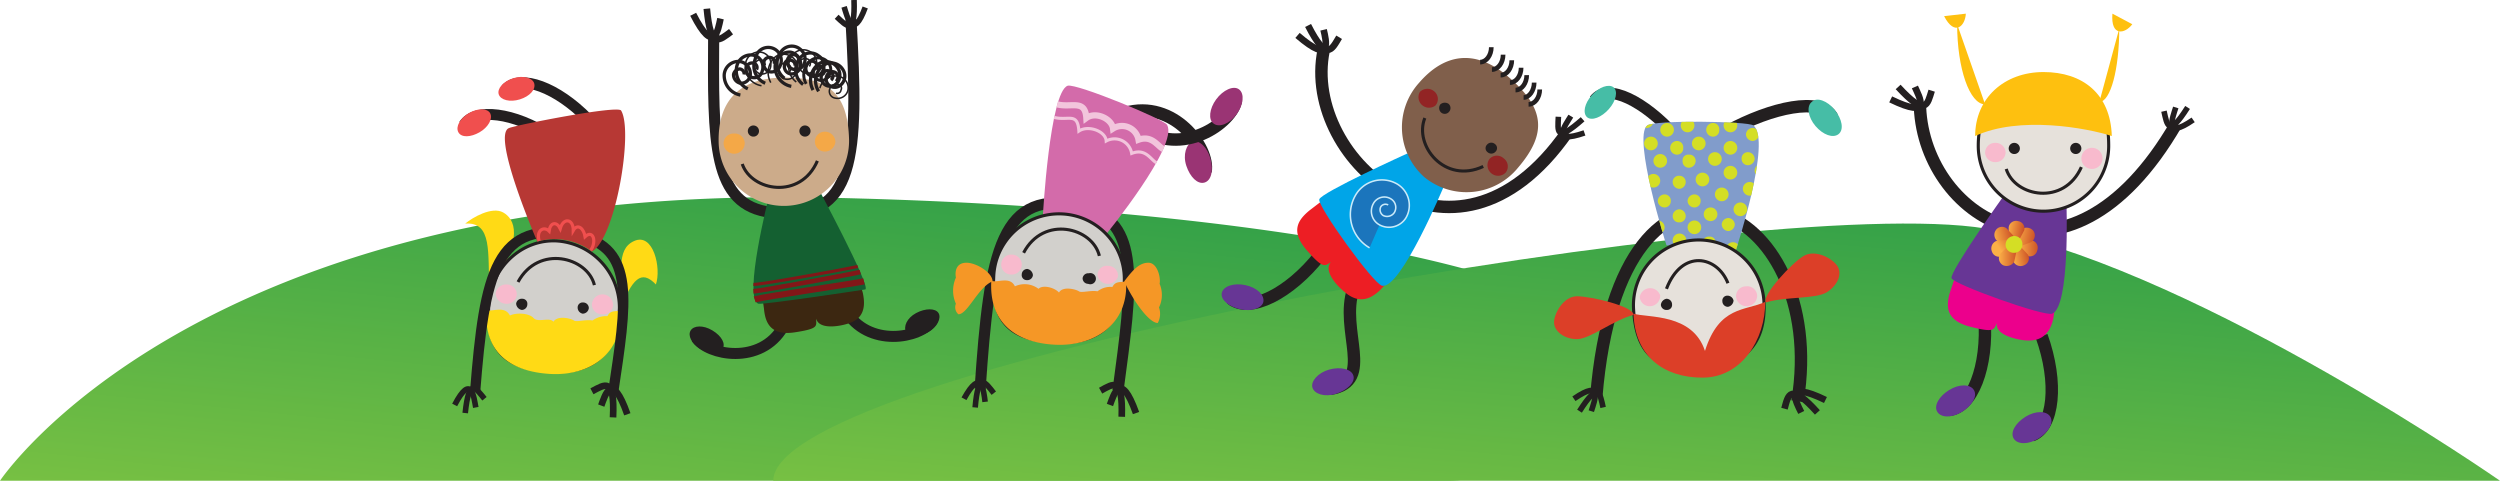 <svg xmlns="http://www.w3.org/2000/svg" xmlns:xlink="http://www.w3.org/1999/xlink" viewBox="0 0 402.5 77.4"><defs><style>.cls-1,.cls-11,.cls-17,.cls-25,.cls-26,.cls-27,.cls-37,.cls-39,.cls-40,.cls-41,.cls-42,.cls-43,.cls-44,.cls-46,.cls-47,.cls-48,.cls-49,.cls-5,.cls-7,.cls-9{fill:none;}.cls-2{fill:url(#linear-gradient);}.cls-3{fill:url(#linear-gradient-2);}.cls-4{fill:#ffda15;}.cls-11,.cls-16,.cls-17,.cls-19,.cls-25,.cls-26,.cls-27,.cls-37,.cls-41,.cls-42,.cls-43,.cls-44,.cls-5,.cls-7,.cls-9{stroke:#231f20;}.cls-11,.cls-16,.cls-17,.cls-19,.cls-25,.cls-26,.cls-27,.cls-37,.cls-38,.cls-39,.cls-40,.cls-41,.cls-42,.cls-43,.cls-44,.cls-46,.cls-47,.cls-48,.cls-49,.cls-5,.cls-7,.cls-9{stroke-miterlimit:10;}.cls-5{stroke-width:2px;}.cls-6{fill:#9a3474;}.cls-7{stroke-width:1.77px;}.cls-8{fill:#231f20;}.cls-9{stroke-width:1.79px;}.cls-10{fill:#46bda6;}.cls-11{stroke-width:1.81px;}.cls-12{fill:#819ccb;}.cls-13{fill:#d36baa;}.cls-14{clip-path:url(#clip-path);}.cls-15{fill:#d4de25;}.cls-16{fill:#e6e1db;}.cls-16,.cls-17,.cls-19,.cls-40,.cls-48{stroke-width:0.5px;}.cls-18{fill:#f8bacd;}.cls-19{fill:#d2d0cc;}.cls-20{fill:#ec008c;}.cls-21{fill:#673695;}.cls-22{fill:#fec00f;}.cls-23{fill:#dc3f28;}.cls-24{fill:#f59726;}.cls-25{stroke-width:0.9px;}.cls-26{stroke-width:1.07px;}.cls-27{stroke-width:1.76px;}.cls-28{fill:#f04f4e;}.cls-29{fill:#ed1e24;}.cls-30{fill:#00a5e8;}.cls-31{fill:#3c2711;}.cls-32{fill:#146031;}.cls-33{fill:#805f4b;}.cls-34{fill:#922424;}.cls-35{fill:#ccab8a;}.cls-36{fill:#f4a847;}.cls-37,.cls-47{stroke-width:0.75px;}.cls-38{fill:#1b75bc;stroke:#caeaf9;}.cls-38,.cls-42{stroke-width:0.25px;}.cls-39,.cls-40{stroke:#f2c5dc;}.cls-41{stroke-width:0.53px;}.cls-43{stroke-width:0.48px;}.cls-44{stroke-width:1.65px;}.cls-45{fill:#b73834;}.cls-46,.cls-47,.cls-48{stroke:#821718;}.cls-49{stroke:#f04f4e;stroke-width:0.51px;}.cls-50{fill:url(#linear-gradient-3);}.cls-51{fill:url(#linear-gradient-4);}.cls-52{fill:url(#linear-gradient-5);}.cls-53{fill:url(#linear-gradient-6);}.cls-54{fill:url(#linear-gradient-7);}.cls-55{fill:url(#linear-gradient-8);}.cls-56{fill:url(#linear-gradient-9);}</style><linearGradient id="linear-gradient" x1="129.18" y1="90.96" x2="135.63" y2="29.64" gradientUnits="userSpaceOnUse"><stop offset="0" stop-color="#77c043"/><stop offset="1" stop-color="#35a248"/></linearGradient><linearGradient id="linear-gradient-2" x1="262.44" y1="89.45" x2="267.46" y2="32.08" xlink:href="#linear-gradient"/><clipPath id="clip-path"><path class="cls-1" d="M265.2,20.2c1-.9,16.3-.7,17.1,0,3,2.4-2.8,20-2.8,20l-11.2-.7S262.8,22.1,265.2,20.2Z"/></clipPath><linearGradient id="linear-gradient-3" x1="324.74" y1="40.38" x2="327.87" y2="40.38" gradientTransform="matrix(1, 0, 0, 1, 0.27, -0.96)" gradientUnits="userSpaceOnUse"><stop offset="0" stop-color="#fbaf47"/><stop offset="1" stop-color="#ce5427"/></linearGradient><linearGradient id="linear-gradient-4" x1="324.74" y1="21.62" x2="327.33" y2="21.62" gradientTransform="translate(1.1 81.8) rotate(-10.9)" xlink:href="#linear-gradient-3"/><linearGradient id="linear-gradient-5" x1="328.31" y1="55.55" x2="331.41" y2="55.55" gradientTransform="translate(11 -74.4) rotate(10.1)" xlink:href="#linear-gradient-3"/><linearGradient id="linear-gradient-6" x1="327.84" y1="56.03" x2="330.46" y2="56.03" gradientTransform="translate(12.2 -81) rotate(11.1)" xlink:href="#linear-gradient-3"/><linearGradient id="linear-gradient-7" x1="321.65" y1="14.72" x2="324.68" y2="14.72" gradientTransform="matrix(0.97, -0.24, 0.24, 0.97, 5.22, 100.29)" xlink:href="#linear-gradient-3"/><linearGradient id="linear-gradient-8" x1="331.16" y1="-14.16" x2="334.3" y2="-14.16" gradientTransform="matrix(0.84, -0.55, 0.55, 0.84, 51.15, 233.45)" xlink:href="#linear-gradient-3"/><linearGradient id="linear-gradient-9" x1="321.82" y1="41.24" x2="324.7" y2="41.24" gradientTransform="matrix(1, 0, 0, 1, 0, 0)" xlink:href="#linear-gradient-3"/></defs><title>Asset 1</title><g id="Layer_2" data-name="Layer 2"><g id="Layer_2-2" data-name="Layer 2"><path class="cls-2" d="M263,60.1c0-15.6-58.8-26.9-131.3-28.3C31.5,29.9,0,77.4,0,77.4H233.3a18.8,18.8,0,0,0,5.2-.8C253.9,72,263,66.3,263,60.1Z"/><path class="cls-3" d="M321.3,37.1C288.9,30,124.5,58.7,124.5,77.4h278S355.3,44.5,321.3,37.1Z"/></g><g id="Layer_3" data-name="Layer 3"><path class="cls-4" d="M99.7,50.1c2.1-5.2,3.5-6.8,5.9-4.3.9-2.6-.4-8.4-3.5-7S100.4,44.2,99.7,50.1Z"/><path class="cls-4" d="M78.8,46.7c-.3-6,.5-11-3.9-10.7,1.2-1,4.3-2.8,6.1-1.8S84.6,38.2,78.8,46.7Z"/><path class="cls-5" d="M181.1,18.2c7.9-2.3,13.7,5.7,13,9.4"/><path class="cls-6" d="M192,22.8c1.1-.3,2.4.9,2.9,2.8s.1,3.5-1,3.8-2.3-.9-2.9-2.7S191,23.2,192,22.8Z"/><path class="cls-7" d="M126.1,52.6c-3.6,6.3-12.2,4.6-14,1.8"/><path class="cls-8" d="M116.3,56.2c-.5.9-2,.9-3.5,0s-2.1-2.2-1.6-3,2-.9,3.5,0S116.9,55.4,116.3,56.2Z"/><path class="cls-7" d="M136.1,49.9c3.6,6.2,12.2,4.6,14,1.7"/><path class="cls-8" d="M145.9,53.5c.5.8,2,.8,3.5,0s2.2-2.3,1.7-3.1-2.1-.8-3.6,0S145.4,52.6,145.9,53.5Z"/><path class="cls-5" d="M183.6,20.6c6.6,4.8,14.8-.7,15.4-4.5"/><path class="cls-6" d="M195.4,19.9c.9.7,2.6,0,3.7-1.5s1.3-3.3.4-4-2.6.1-3.7,1.6S194.5,19.3,195.4,19.9Z"/><path class="cls-5" d="M289.4,64.6c5.3-32.2-28.5-48.2-32.4-.7"/><path class="cls-9" d="M180,62.9c2.3-17.2,3.8-27.3-5.7-29.6-13.2-3.3-15,7.1-16.5,29.3"/><path class="cls-5" d="M278.2,21.1c7-3.8,15-5.6,16.8-2.2"/><path class="cls-10" d="M291.7,16.4c.8-.8,2.5-.2,3.7,1.3s1.5,3.2.6,3.9-2.5.1-3.7-1.3S290.8,17.1,291.7,16.4Z"/><path class="cls-11" d="M269.5,21.6c-4.6-5.1-10.6-8.4-12.8-5.5"/><path class="cls-10" d="M260,14.3c-.5-.8-2-.6-3.3.6s-1.9,2.8-1.4,3.7,2,.6,3.3-.6S260.5,15.2,260,14.3Z"/><path class="cls-12" d="M265.2,20.2c1-.9,16.3-.7,17.1,0,3,2.4-2.8,20-2.8,20l-11.2-.7S262.8,22.1,265.2,20.2Z"/><path class="cls-13" d="M171.9,13.8c1.4-.4,15.5,5.4,16,6.3,1.9,3.3-9.8,17.6-9.8,17.6l-10.2-2.9S169,14.8,171.9,13.8Z"/><g class="cls-14"><path class="cls-15" d="M266.9,23.1a1.1,1.1,0,0,1-2.2,0,1.1,1.1,0,0,1,2.2,0Z"/><path class="cls-15" d="M269.5,20.9a1.1,1.1,0,1,1-1.1-1.1A1.1,1.1,0,0,1,269.5,20.9Z"/><path class="cls-15" d="M266.2,19.5a1.1,1.1,0,0,1-1.1,1.1,1.1,1.1,0,0,1,0-2.2A1.1,1.1,0,0,1,266.2,19.5Z"/><path class="cls-15" d="M268.4,25.9a1.1,1.1,0,1,1-2.2,0,1.1,1.1,0,0,1,2.2,0Z"/><path class="cls-15" d="M271,23.8a1,1,0,0,1-1,1.1,1.1,1.1,0,0,1,0-2.2A1,1,0,0,1,271,23.8Z"/><path class="cls-15" d="M274.6,23.1a1.1,1.1,0,0,1-2.2,0,1.1,1.1,0,0,1,2.2,0Z"/><path class="cls-15" d="M272.8,20.2a1.1,1.1,0,1,1-1.1-1.1A1.1,1.1,0,0,1,272.8,20.2Z"/><path class="cls-15" d="M273,25.9a1.1,1.1,0,0,1-1.1,1.1,1,1,0,0,1-1-1.1.9.9,0,0,1,1-1A1,1,0,0,1,273,25.9Z"/><path class="cls-15" d="M276.8,20.9a1,1,0,0,1-1,1.1,1.1,1.1,0,0,1,0-2.2A1,1,0,0,1,276.8,20.9Z"/><path class="cls-15" d="M277.2,25.6a1.1,1.1,0,0,1-2.2,0,1.1,1.1,0,0,1,2.2,0Z"/><path class="cls-15" d="M275.2,28.9a1.1,1.1,0,1,1-1.1-1.1A1.1,1.1,0,0,1,275.2,28.9Z"/><path class="cls-15" d="M278.3,31.3a1.1,1.1,0,1,1-1.1-1.1A1.1,1.1,0,0,1,278.3,31.3Z"/><path class="cls-15" d="M276.5,34.5a1.1,1.1,0,1,1-1.1-1.1A1.1,1.1,0,0,1,276.5,34.5Z"/><path class="cls-15" d="M279.3,36.1a1.1,1.1,0,0,1-1,1.1,1.1,1.1,0,0,1-1.1-1.1,1.1,1.1,0,0,1,1.1-1A1.1,1.1,0,0,1,279.3,36.1Z"/><path class="cls-15" d="M282.7,30.4a1,1,0,0,1-1,1.1,1.1,1.1,0,0,1,0-2.2A1,1,0,0,1,282.7,30.4Z"/><path class="cls-15" d="M281.3,33.7a1.1,1.1,0,1,1-1.1-1.1A1.1,1.1,0,0,1,281.3,33.7Z"/><path class="cls-15" d="M279.7,23.8a1.1,1.1,0,1,1-1.1-1.1A1.1,1.1,0,0,1,279.7,23.8Z"/><path class="cls-15" d="M279.7,20.2a1.1,1.1,0,1,1-1.1-1.1A1.1,1.1,0,0,1,279.7,20.2Z"/><path class="cls-15" d="M283.2,21.6a1.1,1.1,0,0,1-1,1.1,1.1,1.1,0,0,1-1.1-1.1,1.1,1.1,0,0,1,1.1-1A1.1,1.1,0,0,1,283.2,21.6Z"/><path class="cls-15" d="M284.7,27.5a1.1,1.1,0,0,1-2.2,0,1.1,1.1,0,0,1,2.2,0Z"/><path class="cls-15" d="M282.5,25.6a1.1,1.1,0,0,1-1.1,1,1,1,0,0,1-1-1,1,1,0,0,1,1-1.1A1.1,1.1,0,0,1,282.5,25.6Z"/><path class="cls-15" d="M279.7,27.8a1.1,1.1,0,1,1-2.2,0,1.1,1.1,0,0,1,2.2,0Z"/><circle class="cls-15" cx="266.2" cy="29.1" r="1.1"/><path class="cls-15" d="M273.8,32.4a1,1,0,0,1-1,1,1.1,1.1,0,0,1-1.1-1,1.1,1.1,0,0,1,1.1-1.1A1,1,0,0,1,273.8,32.4Z"/><path class="cls-15" d="M269,32.4a1,1,0,0,1-1,1,1.1,1.1,0,0,1-1.1-1,1.1,1.1,0,0,1,1.1-1.1A1,1,0,0,1,269,32.4Z"/><circle class="cls-15" cx="272.8" cy="36.6" r="1.1"/><path class="cls-15" d="M268,36.6a1.1,1.1,0,1,1-2.2,0,1.1,1.1,0,0,1,2.2,0Z"/><path class="cls-15" d="M271.5,38.7a1.1,1.1,0,0,1-2.2,0,1.1,1.1,0,0,1,2.2,0Z"/><path class="cls-15" d="M276.2,39.1a1,1,0,0,1-1,1.1,1.1,1.1,0,0,1-1.1-1.1,1,1,0,0,1,1.1-1A.9.9,0,0,1,276.2,39.1Z"/><path class="cls-15" d="M271.4,34.8a1,1,0,0,1-1,1,1,1,0,0,1-1.1-1,1.1,1.1,0,0,1,1.1-1.1A1.1,1.1,0,0,1,271.4,34.8Z"/><path class="cls-15" d="M280.1,40.1a1.1,1.1,0,0,1-2.2,0,1.1,1.1,0,0,1,2.2,0Z"/><path class="cls-15" d="M271.4,29.3a1.1,1.1,0,0,1-1,1.1,1.1,1.1,0,0,1-1.1-1.1,1,1,0,0,1,1.1-1A1,1,0,0,1,271.4,29.3Z"/></g><path class="cls-16" d="M263,49.7a10.5,10.5,0,1,1,21-1.1c.3,6-2.4,10.3-9.9,10.7S263.4,57.1,263,49.7Z"/><path class="cls-17" d="M278.2,45.6c-1.7-4.4-7.4-5.6-9.9.9"/><path class="cls-8" d="M277.3,48.5a.8.8,0,0,1,.8-.9,1,1,0,0,1,1,.8,1.1,1.1,0,0,1-.9,1A.9.9,0,0,1,277.3,48.5Z"/><path class="cls-18" d="M279.5,47.7a1.6,1.6,0,0,1,1.6-1.6,1.6,1.6,0,0,1,1.8,1.4,1.7,1.7,0,0,1-3.4.2Z"/><path class="cls-18" d="M264,47.8a1.7,1.7,0,0,1,3.3-.2,1.7,1.7,0,0,1-1.6,1.7A1.6,1.6,0,0,1,264,47.8Z"/><path class="cls-8" d="M267.4,49.1a1.1,1.1,0,0,1,.9-1,.9.9,0,0,1,.9.9.8.8,0,0,1-.8.9A.9.9,0,0,1,267.4,49.1Z"/><path class="cls-19" d="M160,44.3a10.5,10.5,0,1,1,21,1.3c-.4,6-3.6,9.9-11.1,9.5S159.6,51.7,160,44.3Z"/><path class="cls-17" d="M177,41.2c-1.1-4.6-9-6.6-12.2-.5"/><path class="cls-8" d="M174.3,44.8a.9.9,0,0,1,1-.8.9.9,0,1,1-.1,1.7A.9.9,0,0,1,174.3,44.8Z"/><path class="cls-18" d="M176.7,44.3a1.5,1.5,0,0,1,1.7-1.5,1.6,1.6,0,0,1,1.6,1.7,1.7,1.7,0,0,1-3.3-.2Z"/><path class="cls-18" d="M161.2,42.5A1.6,1.6,0,0,1,163,41a1.6,1.6,0,1,1-.2,3.2A1.6,1.6,0,0,1,161.2,42.5Z"/><path class="cls-8" d="M164.5,44.2a.9.9,0,0,1,.9-.9,1.1,1.1,0,0,1,.9,1,.9.9,0,0,1-1,.8A.8.8,0,0,1,164.5,44.2Z"/><path class="cls-5" d="M328.7,54.1c2.7,7.5,2,14.7-1.6,16"/><path class="cls-5" d="M319.5,51.1c.6,8-2,14.6-5.8,14.9"/><path class="cls-20" d="M326.7,44.2a5.7,5.7,0,0,0-3.4.7,5.8,5.8,0,0,0-2.9-2.4c-2.5-.7-5.1.4-5.8,2.6l-.7,2.1c-.6,2.2-.6,4.4,3.3,5.4s3.8.5,4.3-.6c-.3,1.6,2.1,2.4,3.8,2.7s4.5.4,5.3-3.5l.3-2.2C331.2,46.7,329.3,44.6,326.7,44.2Z"/><path class="cls-5" d="M309.1,16.4c0,18.2,23.6,34.1,41.3,3.5"/><path class="cls-21" d="M330.4,50.5c-1.3.5-15.8-4.7-16.2-5.7s8.7-13.7,8.7-13.7l9.8,1.8S333.3,49.4,330.4,50.5Z"/><path class="cls-16" d="M339.5,23.5a10.5,10.5,0,1,1-21,0c0-6,3-10.1,10.5-10.1S339.5,16.1,339.5,23.5Z"/><path class="cls-22" d="M340,21.9c-4-1.3-14.9-3.3-22,0,0-6.1,4.7-10.3,11-10.3S339.8,15.1,340,21.9Z"/><path class="cls-23" d="M263,50.5c2.3.7,9.5-.1,11.5,6,2.3-7.3,6.5-6.4,9.7-7.9,0,6.1-3.8,12.2-10.1,12.2S263.2,57.3,263,50.5Z"/><path class="cls-24" d="M159.6,45.2c.9.4,3-.8,3.8.9a3.7,3.7,0,0,1,3.8.4c.7-.7,2.6-.2,3.3.6.6-1.1,2.8-.5,3.2-.2s1.9-.2,3,0a3.4,3.4,0,0,1,2.4-.7c.5-1,1.3-.7,2.2-.9.4,6.9-5.1,10.5-11.4,10.2S159.2,52,159.6,45.2Z"/><path class="cls-22" d="M315.1,3.9c0,7.1,2,12.9,4.5,12.9"/><path class="cls-22" d="M341.2,4.6c0,6.5-1.4,11.8-3.2,11.8"/><path class="cls-22" d="M340.1,2.2c-.3,3.7,2,3.3,3.2,1.7"/><path class="cls-22" d="M313,2.6c1.7,3.3,3.4,1.6,3.5-.4"/><path class="cls-17" d="M323,27.2c1.4,4.5,9.3,6,12.1-.3"/><path class="cls-8" d="M325.2,23.9a.9.9,0,1,1-.9-.9A.9.9,0,0,1,325.2,23.9Z"/><path class="cls-18" d="M322.9,24.6a1.6,1.6,0,0,1-1.7,1.5,1.6,1.6,0,0,1-1.6-1.5,1.6,1.6,0,0,1,1.6-1.6A1.6,1.6,0,0,1,322.9,24.6Z"/><path class="cls-18" d="M338.5,25.4a1.7,1.7,0,1,1-1.7-1.6A1.7,1.7,0,0,1,338.5,25.4Z"/><path class="cls-8" d="M335.1,23.9a.9.9,0,1,1-.9-.9A.9.9,0,0,1,335.1,23.9Z"/><path class="cls-25" d="M350.3,17.3c-.5,1.6-2,5.3,2.8,2"/><path class="cls-25" d="M348.4,17.9c.5,2.2.7,4.3,3.8-.6"/><path class="cls-26" d="M308.3,14c.7,1.6,2.9,5.3-3.9,2"/><path class="cls-26" d="M311,14.6c-.7,2.2-.9,4.3-5.4-.6"/><path class="cls-25" d="M256.2,66.2c.5-1.6,2-5.3-2.8-2"/><path class="cls-25" d="M258.1,65.6c-.5-2.2-.7-4.3-3.8.6"/><path class="cls-25" d="M158.6,64.7c-.2-1.7-.6-5.6-3.4-.5"/><path class="cls-25" d="M160,63.3c-1.4-1.8-2.5-3.5-3,2.3"/><path class="cls-26" d="M290,66.4c-.8-1.6-2.9-5.3,3.9-2"/><path class="cls-26" d="M287.3,65.8c.6-2.2.9-4.3,5.3.6"/><path class="cls-26" d="M178.7,65.2c.6-1.6,1.7-5.7,4.2,1.3"/><path class="cls-26" d="M177.2,62.9c2-1.1,3.6-2.4,3.4,4.2"/><path class="cls-9" d="M114.9,5.5c-.1,17.4-.3,27.6,9.3,28.7,13.6,1.6,14.1-9,12.8-31.1"/><path class="cls-25" d="M135.9,1.1c.5,1.6,1.4,5.5,3.4.1"/><path class="cls-25" d="M134.7,2.7c1.6,1.5,3,3.1,2.8-2.7"/><path class="cls-26" d="M116,3c-.4,1.8-1,6-4.4-.7"/><path class="cls-26" d="M117.7,5.1c-1.9,1.4-3.3,2.9-3.9-3.7"/><path class="cls-21" d="M330.1,67.1c.6,1-.3,2.5-1.9,3.5s-3.4,1-4,0,.3-2.5,1.9-3.5S329.5,66.1,330.1,67.1Z"/><path class="cls-21" d="M317.8,62.8c.6,1-.3,2.5-1.9,3.5s-3.4,1-4,0,.3-2.5,1.9-3.5S317.2,61.8,317.8,62.8Z"/><path class="cls-27" d="M94.6,19.1c-4.9-5-10.7-7.2-13.1-4.8"/><path class="cls-28" d="M86,13.4c-.3-.9-1.8-1.3-3.4-.8s-2.6,1.7-2.3,2.6,1.8,1.3,3.4.8S86.3,14.4,86,13.4Z"/><path class="cls-27" d="M88.6,21.9c-5.8-3.8-12.1-4.6-13.9-1.8"/><path class="cls-28" d="M78.9,18.2c-.5-.8-2-.8-3.4,0s-2.2,2.2-1.7,3.1,2,.8,3.4,0S79.4,19.1,78.9,18.2Z"/><path class="cls-5" d="M217.9,46.5c-2.3,6.7,3.6,14.9-3.7,16.1"/><path class="cls-5" d="M212.5,41.1c-4.9,6.2-11.3,9.4-14.3,7"/><path class="cls-29" d="M223,38.8a4.7,4.7,0,0,0-3.2-1.4,5.3,5.3,0,0,0-1.1-3.7,4.5,4.5,0,0,0-6.2-1.1l-1.7,1.3c-1.8,1.5-3.1,3.3-.4,6.4s2.9,2.5,3.9,1.9c-1.1,1.1.3,3.1,1.6,4.3s3.4,3,6.3.2l1.5-1.6A4.6,4.6,0,0,0,223,38.8Z"/><path class="cls-5" d="M213.3,7.3c-4.6,17.6,20.6,40.4,39,14"/><path class="cls-30" d="M222.5,46c-1.4-.3-10.4-12.8-10.1-13.9s14.2-7.4,14.2-7.4l5.9,5.2S225.5,46.7,222.5,46Z"/><path class="cls-31" d="M132.8,42.2a4.6,4.6,0,0,0-2.6,1.9,5.2,5.2,0,0,0-3.5-1.1,4.3,4.3,0,0,0-4,4.6l.3,2.1c.2,2.3,1.1,4.4,5,3.8s3.4-1,3.4-2.2c.4,1.5,2.7,1.4,4.4,1s4-1.2,3.1-5.2l-.6-2A4.4,4.4,0,0,0,132.8,42.2Z"/><path class="cls-32" d="M139.3,46.6c-1.2.2-16.6,2.5-17.2,2.3-2.5-.8,1.7-17.3,1.7-17.3l7.5-2.1S140.4,46.4,139.3,46.6Z"/><path class="cls-25" d="M252.9,18.7c-.9,1.5-3.3,4.6,2.2,2.7"/><path class="cls-25" d="M250.9,18.8c-.1,2.3-.5,4.3,3.9.4"/><path class="cls-26" d="M213.1,4.8c.4,1.7,1.5,5.8-4.2.9"/><path class="cls-26" d="M215.6,6c-1.2,2-2,4-5-1.9"/><path class="cls-21" d="M217.9,60.5c.3,1-.9,2.3-2.8,2.9s-3.5,0-3.8-1,.9-2.4,2.7-2.9S217.6,59.4,217.9,60.5Z"/><path class="cls-21" d="M203.4,48.6c-.2,1-1.9,1.6-3.7,1.2s-3.2-1.5-3-2.6,1.9-1.7,3.8-1.3S203.6,47.5,203.4,48.6Z"/><path class="cls-23" d="M263,50.7c-3.2.8-7,3.9-9.1,3.9s-3.7-1.3-3.7-2.7,1.5-4.2,3.7-4.2S263,49.3,263,50.7Z"/><path class="cls-24" d="M159.8,45.3c-2.3.9-4,5.3-5.5,5.3a1.5,1.5,0,0,1-.4-1.7,5.1,5.1,0,0,1,0-4.2c-.2-1.1.1-2.4,1.7-2.4S159.8,43.9,159.8,45.3Z"/><path class="cls-24" d="M181,45.3c1.5,3.2,4,6.7,5.4,6.7a3.1,3.1,0,0,0,.2-2.5,4.6,4.6,0,0,0,.1-3.8c.2-1.1-.4-3.4-1.8-3.4S182.5,43.3,181,45.3Z"/><path class="cls-19" d="M78.7,49c.4-6,5.4-10.6,11.1-10.2a10.8,10.8,0,0,1,9.9,11.5c-.4,6-3.7,10-11.1,9.5S78.2,56.4,78.7,49Z"/><path class="cls-17" d="M95.7,45.9c-1.1-4.5-9-6.6-12.3-.5"/><path class="cls-8" d="M93,49.5a.8.8,0,0,1,.9-.8.9.9,0,0,1,.9.9,1,1,0,0,1-1,.9A1,1,0,0,1,93,49.5Z"/><path class="cls-18" d="M95.3,49a1.7,1.7,0,0,1,3.4.2,1.6,1.6,0,0,1-1.8,1.4A1.6,1.6,0,0,1,95.3,49Z"/><path class="cls-18" d="M79.8,47.2a1.7,1.7,0,0,1,1.8-1.4,1.6,1.6,0,0,1,1.6,1.6,1.6,1.6,0,0,1-1.8,1.5A1.7,1.7,0,0,1,79.8,47.2Z"/><path class="cls-8" d="M83.1,48.9a.9.9,0,0,1,1-.8.8.8,0,0,1,.8.9.9.9,0,0,1-.9.9A1.1,1.1,0,0,1,83.1,48.9Z"/><path class="cls-4" d="M78.3,49.9c.9.4,2.9-.8,3.8.9,1-.5,3.1-.4,3.8.4s2.6-.2,3.2.6c.7-1.1,2.9-.5,3.3-.2s1.8-.2,3,0a3.8,3.8,0,0,1,2.4-.7c.5-1,1.2-.7,2.1-.9.4,7-5,10.6-11.4,10.2S77.9,56.7,78.3,49.9Z"/><path class="cls-25" d="M76.6,65.6c-.3-1.6-.7-5.6-3.4-.4"/><path class="cls-25" d="M78,64.2c-1.4-1.7-2.5-3.5-3.1,2.3"/><path class="cls-26" d="M96.8,65.3c.6-1.6,1.7-5.7,4.2,1.4"/><path class="cls-26" d="M95.3,63c2.1-1.1,3.7-2.4,3.4,4.2"/><path class="cls-23" d="M284.3,48.7c3.2-1,8.1-.5,9.9-1.7s2.4-3,1.6-4.2-3.5-2.7-5.4-1.6S283.6,47.6,284.3,48.7Z"/><path class="cls-33" d="M244.4,27a10.7,10.7,0,0,1-15.1,1.5,10.7,10.7,0,0,1-.8-15.2c3.9-4.5,8.9-5.7,14.5-.8S249.2,21.4,244.4,27Z"/><path class="cls-17" d="M229.4,19c-1.8,4.4,3.2,10.7,9.4,7.8"/><path class="cls-8" d="M233.3,18a.9.9,0,0,1-1.3.1,1,1,0,0,1-.1-1.3,1.1,1.1,0,0,1,1.3-.1A.9.9,0,0,1,233.3,18Z"/><path class="cls-34" d="M231.1,17a1.7,1.7,0,0,1-2.5-2.2,1.7,1.7,0,0,1,2.3-.1A1.6,1.6,0,0,1,231.1,17Z"/><path class="cls-34" d="M242.4,27.8a1.7,1.7,0,0,1-2.3.1,1.7,1.7,0,0,1-.3-2.3,1.6,1.6,0,0,1,2.3-.1A1.6,1.6,0,0,1,242.4,27.8Z"/><path class="cls-8" d="M240.8,24.4a.9.9,0,0,1-1.3.1.8.8,0,0,1-.1-1.2.9.9,0,0,1,1.3-.1A.8.8,0,0,1,240.8,24.4Z"/><path class="cls-35" d="M136.7,22.5a10.5,10.5,0,1,1-21,.3c-.1-6,2.8-10.2,10.3-10.3S136.5,15.1,136.7,22.5Z"/><path class="cls-17" d="M119.5,26.4c1.5,4.4,9.4,5.8,12.1-.5"/><path class="cls-8" d="M122.2,21.1a.9.9,0,1,1-.9-.9A.9.9,0,0,1,122.2,21.1Z"/><path class="cls-36" d="M119.9,23a1.7,1.7,0,0,1-3.4.1,1.6,1.6,0,0,1,1.7-1.6A1.6,1.6,0,0,1,119.9,23Z"/><path class="cls-36" d="M134.5,22.8a1.7,1.7,0,0,1-1.6,1.6,1.6,1.6,0,0,1-1.7-1.6,1.6,1.6,0,0,1,1.6-1.6A1.7,1.7,0,0,1,134.5,22.8Z"/><path class="cls-8" d="M130.5,21.1a.9.9,0,1,1-.9-.9A.9.9,0,0,1,130.5,21.1Z"/><path class="cls-37" d="M240.1,7.6c0,1.3-.8,2.4-1.8,2.4"/><path class="cls-37" d="M242,8.8c0,1.3-.8,2.4-1.8,2.4"/><path class="cls-37" d="M243.4,9.7c0,1.3-.8,2.4-1.8,2.4"/><path class="cls-37" d="M244.9,10.9c0,1.3-.8,2.4-1.8,2.4"/><path class="cls-37" d="M245.8,12.1c0,1.3-.8,2.4-1.8,2.4"/><path class="cls-37" d="M247.9,14.4c0,1.3-.8,2.4-1.8,2.4"/><path class="cls-37" d="M247,13.3c0,1.3-.8,2.4-1.7,2.4"/><path class="cls-38" d="M220.5,39.9a6.2,6.2,0,0,1-2.3-8.4,4.9,4.9,0,0,1,6.7-1.9,4,4,0,0,1,1.5,5.4,3.2,3.2,0,0,1-4.3,1.2,2.5,2.5,0,0,1-1-3.4,2,2,0,0,1,2.8-.8,1.6,1.6,0,0,1,.6,2.2,1.4,1.4,0,0,1-1.8.5,1.1,1.1,0,0,1-.4-1.4.9.9,0,0,1,1.2-.3"/><path class="cls-39" d="M170.2,16.8c2.3.6,4.5-.9,4.7,2.2,1.5-1.1,4.1.1,4.3,1.7a2.7,2.7,0,0,1,4.1,1.8c2.2-.8,3.1,1.1,4,1.5"/><path class="cls-40" d="M169.7,18.9c2.3.6,3.8-.9,4,2.2,1.5-1,4.3,0,4.4,1.6a2.8,2.8,0,0,1,4.1,2c2.3-.9,3.1,1.1,4,1.5"/><path class="cls-41" d="M126.3,12.6a3,3,0,0,1-.6-4.2,2.1,2.1,0,0,1,3.1-.5,2,2,0,0,1,.5,2.7,1.5,1.5,0,0,1-2.1.3,1.2,1.2,0,0,1-.2-1.7.9.9,0,0,1,1.3-.2.8.8,0,0,1,.1,1.1"/><path class="cls-42" d="M128.2,13.2a3.1,3.1,0,0,1-.7-4.2,2.2,2.2,0,0,1,3.2-.5,2.1,2.1,0,0,1,.5,2.7,1.5,1.5,0,0,1-2.1.3,1.4,1.4,0,0,1-.3-1.7,1.1,1.1,0,0,1,1.4-.2.8.8,0,0,1,.1,1.1"/><path class="cls-41" d="M129.3,13.6a2.9,2.9,0,0,1-.6-4.1,2.1,2.1,0,0,1,3.1-.5,1.9,1.9,0,0,1,.5,2.7,1.5,1.5,0,0,1-2.1.3,1.2,1.2,0,0,1-.2-1.7.8.8,0,0,1,1.3-.2.8.8,0,0,1,.1,1.1"/><path class="cls-41" d="M123.2,13.4a3,3,0,0,1-1.6-3.9,2.1,2.1,0,1,1,4,1.1,1.5,1.5,0,0,1-1.9.9,1.4,1.4,0,0,1-.7-1.6.9.9,0,0,1,1.2-.6.7.7,0,0,1,.4,1"/><path class="cls-42" d="M122.6,13.8a3.1,3.1,0,0,1-2.6-3.3,2.2,2.2,0,0,1,2.5-2.1,1.9,1.9,0,0,1,1.6,2.1,1.4,1.4,0,0,1-1.6,1.4,1.2,1.2,0,0,1-1-1.4,1,1,0,0,1,1-.9,1,1,0,0,1,.7.9"/><path class="cls-41" d="M120.4,14.3a3.2,3.2,0,0,1-1.7-3.9,2.3,2.3,0,0,1,3-1.4,2,2,0,0,1,1,2.5,1.3,1.3,0,0,1-1.8.9,1.3,1.3,0,0,1-.7-1.6.9.9,0,0,1,1.2-.6.7.7,0,0,1,.4,1"/><path class="cls-41" d="M130.9,14.5a3.3,3.3,0,0,1,.9-4.2,2.2,2.2,0,0,1,3.1.7,2,2,0,0,1-.5,2.7,1.5,1.5,0,0,1-2-.5,1.3,1.3,0,0,1,.3-1.7,1,1,0,0,1,1.3.3.9.9,0,0,1-.2,1.1"/><path class="cls-41" d="M131.8,14.7a3.1,3.1,0,0,1,.8-4.2,2.2,2.2,0,0,1,3.1.7,1.9,1.9,0,0,1-.5,2.6,1.4,1.4,0,0,1-2-.4,1.3,1.3,0,0,1,.3-1.7.9.9,0,0,1,1.3.3.9.9,0,0,1-.2,1.1"/><path class="cls-42" d="M132,14.2a2.6,2.6,0,0,1,3.1-1.9,1.9,1.9,0,0,1,1.4,2.3,1.7,1.7,0,0,1-2,1.2,1.1,1.1,0,0,1-.9-1.5,1.1,1.1,0,0,1,1.3-.7.6.6,0,0,1,.5.9.6.6,0,0,1-.8.5"/><path class="cls-43" d="M129.8,13.5a2.9,2.9,0,0,1,.8-3.8,2,2,0,0,1,2.9.6,1.8,1.8,0,0,1-.5,2.4,1.3,1.3,0,0,1-1.9-.4,1.1,1.1,0,0,1,.4-1.5.7.7,0,0,1,1.1.2c.2.4.2.8-.2,1"/><path class="cls-41" d="M119.2,15.3a3.2,3.2,0,0,1-2.6-3.3,2.3,2.3,0,0,1,2.5-2.1,2,2,0,0,1,1.7,2.1,1.5,1.5,0,0,1-1.6,1.4,1.4,1.4,0,0,1-1.1-1.4,1.1,1.1,0,0,1,1-.9.8.8,0,0,1,.7.9"/><path class="cls-41" d="M127.4,13.9a3.2,3.2,0,0,1-2.6-3.4,2.3,2.3,0,0,1,2.5-2.1,2,2,0,0,1,1.6,2.2,1.5,1.5,0,0,1-1.6,1.3,1.2,1.2,0,0,1-1-1.4.8.8,0,0,1,1-.8.8.8,0,0,1,.7.9"/><path class="cls-42" d="M124.1,13.3a3.3,3.3,0,0,1,.8-4.2,2.3,2.3,0,0,1,3.2.7,2.1,2.1,0,0,1-.5,2.7,1.5,1.5,0,0,1-2.1-.4,1.4,1.4,0,0,1,.4-1.8,1,1,0,0,1,1.3.3.9.9,0,0,1-.2,1.1"/><path class="cls-44" d="M98.7,63.3c2.2-14.7,3.7-23.4-5.7-25.4C79.8,35.1,78,44,76.5,63"/><path class="cls-45" d="M82,20.6c1.3-.5,17.5-3.7,18-2.8,2,3.3-.9,20.6-4.7,22.7a10,10,0,0,0-8.8-1.6C85.9,37.5,79.1,21.5,82,20.6Z"/><path class="cls-46" d="M121.5,48.2c1.3-.4,16.3-2.6,17.6-2.9"/><path class="cls-47" d="M121.3,46.9c1.5-.1,16.5-2.9,17.2-3.1"/><path class="cls-48" d="M121.3,45.8c1.5,0,16.1-2.7,16.8-2.9"/><path class="cls-49" d="M86.8,38.8c-.5-1.8.8-2.4,1.6-1.6.2-1.4,1.2-1.6,1.8-.4.5-1.8,2.1-1.6,2.1.3.7-1.2,1.7-.3,1.9,1,1.3-1.2,1.9.8.9,2.2"/><path class="cls-50" d="M325,40.3c-.1-.5-.1-1.8.6-1.6h1.5a1.2,1.2,0,0,1,.9,1.6h0a1.2,1.2,0,0,1-1.6.9Z"/><path class="cls-51" d="M323.8,40.5c.4-.4,1.4-1.3,1.7-.6l1,1.1a1.2,1.2,0,0,1-.6,1.7h0a1.3,1.3,0,0,1-1.7-.5Z"/><path class="cls-52" d="M325.4,39.6c-.4-.3-1.4-1.2-.8-1.6l.9-1.1a1.4,1.4,0,0,1,1.9.3h0A1.3,1.3,0,0,1,327,39Z"/><path class="cls-53" d="M325.1,38.6c-.6.1-1.9.2-1.7-.5V36.6a1.2,1.2,0,0,1,1.5-1h0a1.2,1.2,0,0,1,1,1.5Z"/><path class="cls-54" d="M324.2,38c-.1.6-.5,1.8-1.1,1.4l-1.4-.5a1.3,1.3,0,0,1-.4-1.8h0a1.2,1.2,0,0,1,1.8-.3Z"/><path class="cls-55" d="M323.1,38.6c.4.4,1.1,1.4.5,1.7l-1.2.9a1.2,1.2,0,0,1-1.7-.7h0a1.3,1.3,0,0,1,.7-1.7Z"/><path class="cls-56" d="M323.2,39.7c.5,0,1.8.4,1.4,1l-.3,1.4a1.4,1.4,0,0,1-1.8.6h0a1.3,1.3,0,0,1-.5-1.8Z"/><path class="cls-15" d="M325.6,39.4a1.3,1.3,0,0,1-1.3,1.3,1.3,1.3,0,0,1-1.4-1.3,1.4,1.4,0,0,1,1.4-1.4A1.3,1.3,0,0,1,325.6,39.4Z"/></g></g></svg>